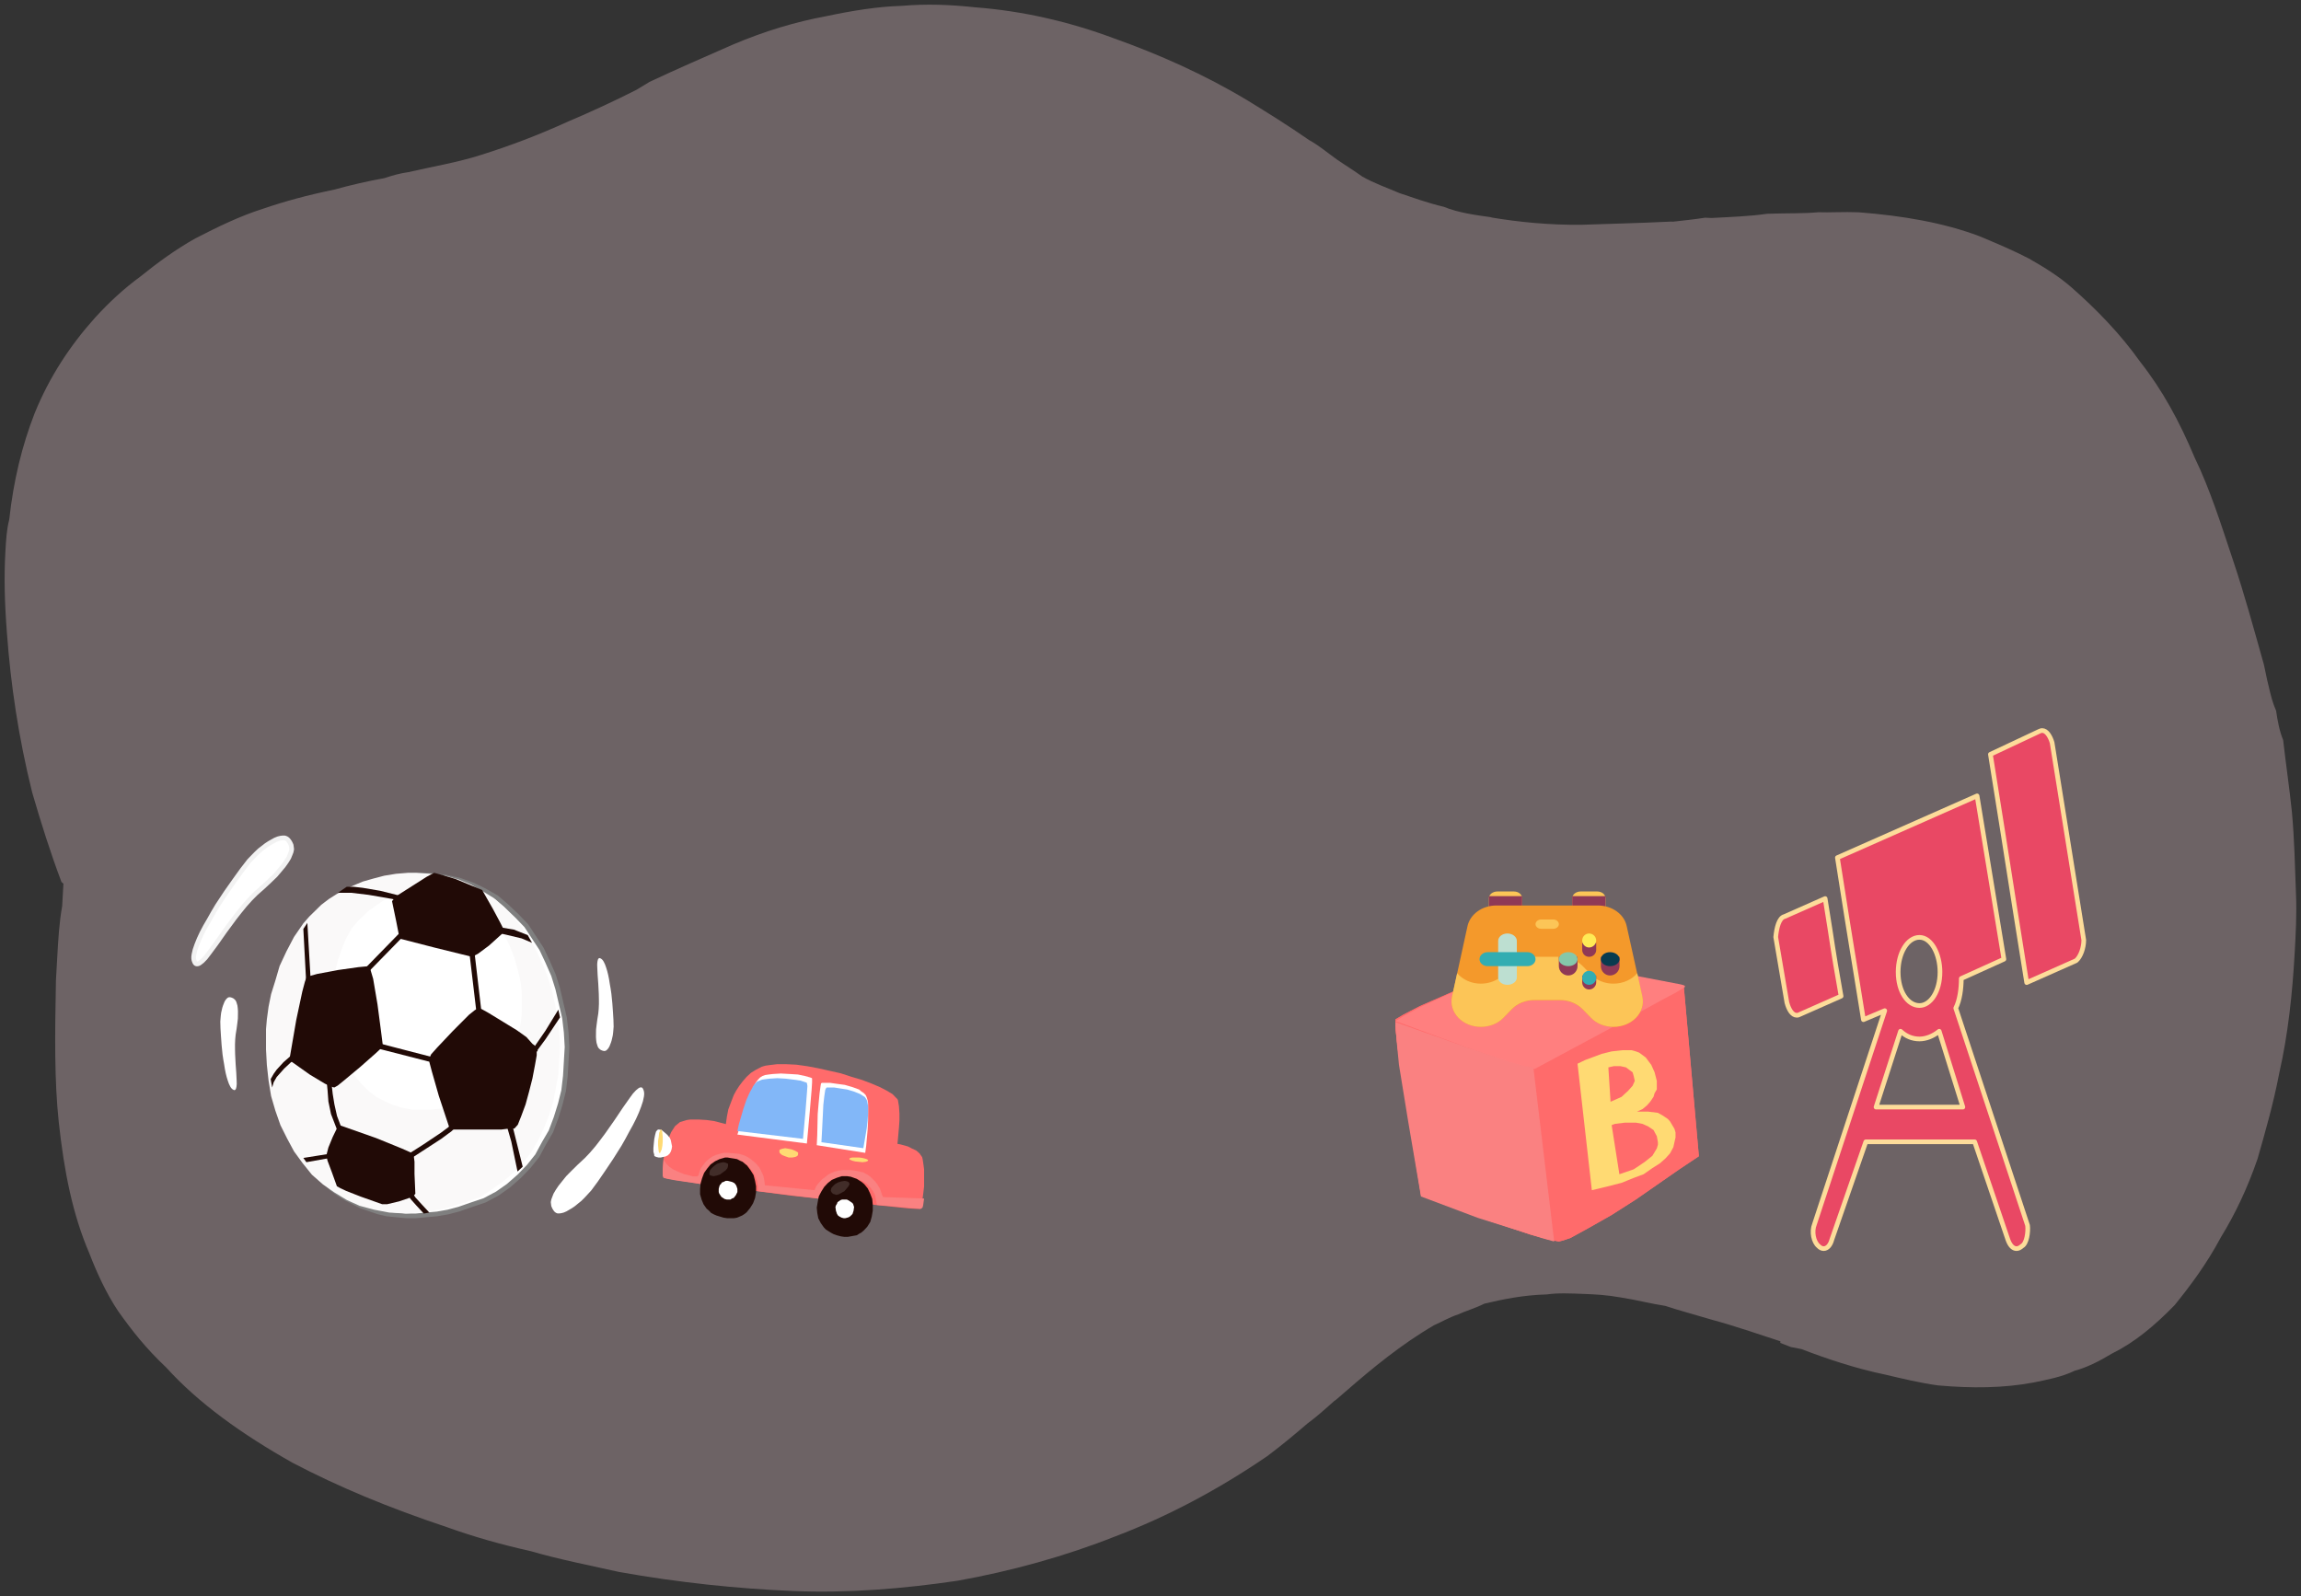 <svg width="493" height="342" xmlns="http://www.w3.org/2000/svg" xmlns:xlink="http://www.w3.org/1999/xlink" overflow="hidden"><rect width="100%" height="100%" fill="#333333" stroke="none"/><defs><clipPath id="clip0"><rect x="264" y="57" width="493" height="342"/></clipPath></defs><g clip-path="url(#clip0)" transform="translate(-264 -57)"><path d="M755.645 261.197C755.87 257.188 756.115 252.83 755.924 248.446 755.701 242.67 755.594 236.805 755.048 230.928 754.478 225.48 753.76 220.733 753.175 215.554 752.404 213.687 751.981 211.477 751.666 209.28 750.891 207.501 750.537 206 750.183 204.5L749.74 202.647 749.048 199.378C746.758 191.245 744.852 184.256 742.508 177.256 739.792 169.098 737.468 161.742 734.221 155.054 730.939 147.221 727.265 140.516 722.563 134.545 718.294 128.514 713.116 123.231 707.9 118.637 705.282 116.344 702.217 114.381 698.715 112.401 695.631 110.787 691.995 109.229 688.027 107.579 680.413 104.727 671.838 103.234 662.244 102.484 659.066 102.352 655.879 102.568 653.585 102.473 650.393 102.776 647.225 102.644 642.608 102.801 638.964 103.348 634.356 103.505 630.732 103.704L629.858 103.667 629.311 103.644C627.092 103.989 624.779 104.242 622.465 104.494L622.028 104.476C614.233 104.85 608.305 104.952 602.818 105.16 595.907 105.221 589.591 104.608 583.3 103.56L583.736 103.578C580.032 103.074 576.447 102.575 573.343 101.31 569.777 100.462 566.559 99.28 563.862 98.381 561.19 97.221 558.503 96.323 555.851 94.814 554.167 93.608 552.369 92.485 550.575 91.274 548.46 89.78 546.686 88.221 544.455 86.992 540.029 83.925 535.693 81.21 531.237 78.491 522.023 72.944 512.184 68.602 502.728 65.237 492.969 61.59 483.012 59.34 472.982 58.572 467.53 57.995 462.615 57.79 457.113 58.26 452.059 58.398 446.533 59.304 440.993 60.471 434.455 61.691 427.996 63.605 421.033 66.548 414.858 69.26 408.798 71.891 403.163 74.546L400.33 76.263C395.709 78.604 390.527 81.008 385.816 82.996 379.299 85.965 373.248 88.246 367.118 90.174 362.099 91.799 356.563 92.704 351.461 93.889 349.583 94.16 348.248 94.542 346.352 95.169 343.135 95.734 338.92 96.694 335.694 97.608 329.711 98.843 325.03 100.133 320.453 101.69 315.325 103.31 310.586 105.646 305.85 108.078 301.666 110.437 297.9 113.163 293.989 116.319 290.679 118.723 287.329 121.815 284.413 125.013 279.039 131 274.6 137.717 271.423 145.542 268.737 152.42 266.89 159.951 265.982 168.308 265.422 170.469 265.3 172.648 265.158 175.175 264.849 180.674 264.982 186.096 265.488 192.67 266.295 203.632 267.956 214.979 270.904 226.817 272.839 233.458 274.791 239.655 277.173 245.965L277.59 246.331 277.321 251.125C276.683 254.681 276.477 258.349 276.271 262.01L275.986 267.065C275.751 279.032 275.654 288.559 276.583 297.342 277.737 307.969 279.522 317.129 283.202 325.677 284.739 329.673 286.788 334.135 289.312 337.909 292.255 342.051 295.217 345.844 299.593 349.966 306.501 357.592 315.666 364.185 326.703 370.411 336.497 375.546 347.205 380.011 359.79 384.206 365.586 386.282 371.406 387.93 377.688 389.328 383.612 391.06 390.336 392.389 396.608 393.786 409.301 396.063 422.047 397.381 433.845 397.873 445.652 398.366 457.653 397.381 469.145 395.676 480.648 393.623 492.225 390.428 502.986 386.159 514.175 381.908 525.02 376.15 535.506 368.987 538.821 366.496 541.694 364.083 544.11 361.999 545.936 360.678 547.897 358.925 549.856 357.172L550.324 356.834 552.74 354.751C557.92 350.249 564.237 345.009 571.266 340.926 572.724 340.288 574.536 339.227 576.432 338.608 577.782 337.965 580.121 337.276 582.036 336.308 586.152 335.344 590.361 334.471 595.406 334.332 597.724 333.992 600.465 334.106 603.633 334.238 605.927 334.334 608.112 334.425 611.364 334.998 614.512 335.479 617.651 336.308 620.799 336.789 623.486 337.687 626.615 338.516 630.717 339.736 635.678 341.079 640.51 342.766 645.457 344.37L645.437 344.719 647.697 345.599 649.971 346.043C655.33 348.101 661.573 350.205 667.959 351.519 671.524 352.367 675.522 353.32 679.226 353.824 686.416 354.473 693.328 354.412 699.747 353.194 702.517 352.611 705.724 352.046 708.539 350.67 710.882 350.069 713.696 348.701 716.53 346.985 721.26 344.649 725.517 341.157 729.933 336.616 733.347 332.389 736.779 327.815 739.838 322.081 742.864 317.14 745.467 311.737 747.691 305.278 749.326 299.572 751.094 293.443 752.337 286.934 754.227 278.626 755.154 269.921 755.645 261.197Z" fill="#FBDAE0" fill-rule="evenodd" fill-opacity="0.29"/><path d="M430.506 285 428.71 285.218 427.971 285.327 427.232 285.544 425.962 286.196 424.906 286.849 423.956 287.718 423.112 288.699 422.37 289.677 421.736 290.656 421.208 291.634 420.786 292.721 420.047 294.68 419.73 296.311 419.518 297.836 418.249 297.509 416.982 297.181 415.398 296.964 413.6 296.855 411.911 296.855 411.172 296.964 410.433 297.181 409.691 297.401 409.163 297.836 408.635 298.27 408.212 298.923 407.79 299.575 407.473 300.336 406.84 302.078 406.418 303.926 406.098 305.665 405.993 307.298 405.993 308.494 406.098 309.146 406.312 309.255 406.84 309.473 408.635 309.799 414.764 310.779 423.534 311.867 433.57 313.171 452.271 315.239 458.611 315.892 460.406 316 461.148 316 461.254 315.892 461.359 315.566 461.57 314.476 461.781 312.954 461.993 311.215 461.993 309.255 461.993 307.516 461.781 305.994 461.676 305.339 461.57 304.904 461.254 304.47 461.042 304.143 460.301 303.491 459.35 303.056 458.506 302.621 456.922 302.186 456.286 302.078 456.391 300.988 456.605 298.597 456.71 297.073 456.71 295.55 456.605 294.028 456.391 292.721 456.286 292.504 455.969 292.178 455.23 291.417 453.962 290.656 452.484 289.895 450.687 289.134 448.681 288.37 446.46 287.718 444.137 286.957 441.706 286.413 439.275 285.87 436.952 285.435 434.627 285.109 432.409 285Z" fill="#FF6B6B" fill-rule="evenodd"/><path d="M432.233 303 431.567 303.134 431.184 303.267 430.994 303.4 430.994 303.534 430.994 303.8 431.089 304.067 431.567 304.467 432.233 304.734 432.995 305 433.756 305 434.423 304.867 434.708 304.734 434.898 304.601 434.994 304.334 434.994 304.067 434.994 303.933 434.803 303.8 434.327 303.534 433.661 303.267 432.995 303.134 432.233 303Z" fill="#FFDA73" fill-rule="evenodd"/><path d="M446.641 305 446.209 305.077 446.101 305.154 445.993 305.231 445.993 305.384 446.101 305.461 446.641 305.691 447.289 305.845 448.046 305.922 448.804 306 449.452 305.922 449.885 305.768 449.993 305.615 449.993 305.538 449.777 305.384 449.344 305.231 448.696 305.077 448.046 305Z" fill="#FFDA73" fill-rule="evenodd"/><path d="M460.993 315.894 460.993 315.894 460.782 316 460.782 316 460.993 315.894ZM460.993 315.894 460.993 315.894 460.993 315.894 460.993 315.894 460.993 315.894ZM460.993 315.894 460.993 315.894 460.993 315.894 460.993 315.894 460.993 315.894ZM460.993 315.894 460.993 315.894 460.993 315.894 460.993 315.894 460.993 315.894ZM460.993 315.894 460.993 315.894 460.993 315.894 460.993 315.894 460.993 315.894ZM460.993 315.894 460.993 315.894 460.993 315.894 460.993 315.894 460.993 315.894ZM460.993 315.894 460.993 315.894 460.993 315.894 460.993 315.894 460.993 315.894ZM460.993 315.894 460.993 315.894 460.993 315.894 460.993 315.894 460.993 315.894ZM460.993 315.894 460.993 315.894 460.993 315.894 460.993 315.894 460.993 315.894ZM451.509 315.152 451.509 315.152 451.509 315.152 457.621 315.682 460.782 316 460.782 316 460.782 316 457.621 315.682 451.509 315.152ZM426.222 312.182 426.222 312.182 426.222 312.182 439.921 313.878 439.921 313.878 439.921 313.878 426.222 312.182ZM406.206 309.318 406.206 309.318 407.048 309.53 408.733 309.848 414.527 310.698 414.527 310.698 414.527 310.698 408.733 309.848 407.048 309.53 406.206 309.318ZM406.098 309.212 406.098 309.212 406.206 309.318 406.206 309.318 406.098 309.212ZM406.098 309.212 406.098 309.212 406.098 309.212 406.098 309.212 406.098 309.212ZM406.098 309.212 406.098 309.212 406.098 309.212 406.098 309.212 406.098 309.212ZM406.098 309.212 406.098 309.212 406.098 309.212 406.098 309.212 406.098 309.212ZM406.098 309.212 406.098 309.212 406.098 309.212 406.098 309.212 406.098 309.212ZM406.098 309.212 406.098 309.212 406.098 309.212 406.098 309.212 406.098 309.212ZM406.098 309.212 406.098 309.212 406.098 309.212 406.098 309.212 406.098 309.212ZM406.098 309.212 406.098 309.212 406.098 309.212 406.098 309.212 406.098 309.212ZM406.098 309.106 406.098 309.106 406.098 309.212 406.098 309.212 406.098 309.106ZM406.098 309.106 406.098 309.106 406.098 309.106 406.098 309.106 406.098 309.106ZM406.098 309.106 406.098 309.106 406.098 309.106 406.098 309.106 406.098 309.106ZM406.098 309.106 406.098 309.106 406.098 309.106 406.098 309.106 406.098 309.106ZM406.098 309.106 406.098 309.106 406.098 309.106 406.098 309.106 406.098 309.106ZM406.098 309 406.098 309 406.098 309.106 406.098 309.106 406.098 309ZM406.098 309 406.098 309 406.098 309 406.098 309 406.098 309ZM406.098 309 406.098 309 406.098 309 406.098 309 406.098 309ZM406.098 309 406.098 309 406.098 309 406.098 309 406.098 309ZM406.098 309 406.098 309 406.098 309 406.098 309 406.098 309ZM406.098 309 406.098 309 406.098 309 406.098 309 406.098 309ZM406.098 309 406.098 309 406.098 309 406.098 309 406.098 309ZM405.993 309 405.993 309 405.993 309 405.993 309 405.993 309Z" fill="#FAF9F9" fill-rule="evenodd"/><path d="M419.064 304 418.213 304.211 417.469 304.421 416.726 304.737 416.089 305.157 415.558 305.579 415.133 305.999 414.814 306.422 414.175 307.264 413.856 308.106 413.644 308.842 413.538 308.947 413.432 309.052 412.476 309.052 411.732 308.842 410.458 308.526 408.969 307.895 408.119 307.474 407.376 306.948 406.738 306.317 406.207 305.473 405.993 307.58 405.993 308.421 405.993 309.052 406.099 309.052 406.099 309.157 406.099 309.263 406.207 309.368 407.057 309.579 408.756 309.894 414.6 310.738 414.814 309.789 415.239 308.737 415.77 307.895 416.514 307.053 417.363 306.422 418.213 305.894 419.277 305.579 420.339 305.473 420.976 305.579 421.719 305.683 422.357 305.789 422.888 305.999 423.527 306.317 423.952 306.633 424.483 307.053 425.226 307.895 425.757 308.947 426.182 309.999 426.395 311.159 426.395 312.211 440.21 313.894 440.529 312.947 440.953 312.106 441.591 311.369 442.228 310.633 442.971 310.104 443.821 309.579 444.779 309.368 445.841 309.263 446.372 309.263 447.646 309.579 448.711 309.999 449.667 310.633 450.41 311.369 451.047 312.211 451.472 313.052 451.684 314.104 451.897 315.159 458.061 315.684 461.25 316 461.462 315.895 461.674 315.684 461.781 315.264 461.993 313.789 453.174 313.473 452.855 312.631 452.534 311.684 451.897 310.633 451.472 310.104 450.941 309.579 450.41 309.052 449.773 308.631 449.029 308.211 448.177 308 447.115 307.79 446.053 307.684 444.673 307.684 443.715 307.79 442.865 308 442.122 308.316 441.484 308.631 440.953 309.052 439.998 309.789 439.252 310.633 438.827 311.264 438.508 312 427.884 310.948 427.777 309.999 427.565 308.947 427.032 307.79 426.713 307.158 426.182 306.527 425.651 305.999 425.014 305.473 424.27 304.947 423.421 304.526 422.357 304.211 421.189 304.105 420.02 304Z" fill="#FA8181" fill-rule="evenodd"/><path d="M431.311 287 429.588 287.106 428.677 287.213 427.969 287.319 427.361 287.532 426.853 287.851 426.449 288.276 425.942 288.916 425.538 289.66 425.133 290.511 424.323 292.531 423.614 294.66 422.499 298.49 421.993 300.084 436.879 302 437.487 295.297 437.892 290.511 437.993 288.916 437.993 288.064 437.892 287.957 437.588 287.851 436.475 287.532 434.954 287.213 433.234 287.106 431.311 287Z" fill="#FFFFFF" fill-rule="evenodd"/><path d="M430.55 288 428.859 288.105 428.014 288.21 427.275 288.314 426.748 288.524 426.218 288.736 425.796 289.155 425.373 289.679 425.056 290.308 424.634 291.041 423.895 292.718 423.262 294.606 422.312 297.856 421.993 299.324 436.043 301 436.57 295.235 436.887 291.146 436.993 289.679 436.887 289.05 436.781 288.946 436.465 288.84 435.515 288.524 434.034 288.314 432.345 288.105 430.55 288Z" fill="#82B7F8" fill-rule="evenodd"/><path d="M440.114 289 439.911 289.11 439.81 289.657 439.606 291.189 439.402 293.271 439.197 295.679 439.095 300.277 438.993 302.359 449.382 304 449.586 302.468 449.891 299.073 449.993 296.991 449.993 295.131 449.993 293.38 449.891 292.721 449.687 292.065 449.484 291.627 449.077 291.189 448.568 290.861 448.058 290.423 446.53 289.876 445.003 289.438 443.374 289.219 441.845 289Z" fill="#FFFFFF" fill-rule="evenodd"/><path d="M441.114 290 441.013 290.107 440.809 290.533 440.605 291.918 440.401 293.73 440.299 295.86 440.095 299.91 439.993 301.72 448.972 303 449.176 301.829 449.687 298.844 449.891 297.138 449.993 295.541 449.993 294.049 449.891 293.411 449.789 292.876 449.585 292.45 449.278 292.024 448.769 291.704 448.259 291.385 446.931 290.852 445.503 290.426 444.075 290.213 442.746 290Z" fill="#82B7F8" fill-rule="evenodd"/><path d="M419.351 305 418.171 305.342 417.207 305.801 416.244 306.484 415.494 307.396 414.851 308.308 414.423 309.448 414.1 310.59 413.993 311.73 413.993 312.869 414.316 314.009 414.745 315.037 415.066 315.493 415.387 315.949 415.922 316.405 416.35 316.861 416.993 317.202 417.529 317.431 418.278 317.658 419.03 317.886 419.78 318 421.279 318 421.921 317.886 422.457 317.658 422.994 317.431 423.53 317.088 423.958 316.747 424.708 315.835 425.35 314.806 425.778 313.667 425.993 312.413 425.993 311.159 425.778 310.017 425.457 308.764 424.814 307.738 424.065 306.712 423.637 306.37 423.102 305.915 422.563 305.684 421.921 305.342 421.279 305.228 420.529 305.114 419.886 305Z" fill="#210A06" fill-rule="evenodd"/><path d="M419.478 310 419.021 310.229 418.679 310.343 418.451 310.688 418.219 310.916 418.106 311.259 417.991 311.716 417.991 312.401 418.106 312.744 418.336 313.087 418.564 313.429 418.907 313.658 419.25 313.886 419.707 314 420.506 314 420.849 313.772 421.192 313.658 421.649 313.087 421.991 312.401 421.991 311.716 421.877 311.373 421.763 311.031 421.534 310.688 421.306 310.457 420.849 310.229 420.392 310.115 419.936 310Z" fill="#FFFFFF" fill-rule="evenodd"/><path d="M444.351 309 443.28 309.342 442.207 309.798 441.35 310.484 440.601 311.282 439.959 312.308 439.423 313.334 439.209 314.473 438.993 315.73 439.102 316.869 439.316 318.009 439.851 319.035 440.173 319.493 440.494 319.949 440.922 320.405 441.458 320.747 441.993 321.088 442.636 321.431 443.28 321.658 444.137 321.886 444.886 322 445.636 322 446.279 321.886 446.921 321.772 447.566 321.658 448.102 321.316 448.53 321.088 449.065 320.633 449.814 319.835 450.457 318.806 450.778 317.667 450.993 316.413 450.993 315.159 450.885 313.903 450.457 312.764 449.922 311.624 449.172 310.712 448.637 310.256 448.102 309.912 447.566 309.57 446.921 309.342 446.279 309.114 445.529 309Z" fill="#210A06" fill-rule="evenodd"/><path d="M444.439 314 444.105 314.115 443.772 314.343 443.439 314.571 443.328 314.914 443.103 315.259 442.993 315.602 443.103 316.401 443.217 316.744 443.328 317.087 443.55 317.429 443.883 317.658 444.327 317.886 444.772 318 445.104 318 445.549 317.886 445.882 317.772 446.215 317.543 446.659 317.087 446.881 316.401 446.993 315.602 446.881 315.259 446.771 314.914 446.548 314.686 446.215 314.457 445.882 314.229 445.438 314Z" fill="#FFFFFF" fill-rule="evenodd"/><path d="M418.992 306 418.365 306.116 417.615 306.346 416.991 306.808 416.491 307.27 416.116 307.731 415.991 308.308 415.991 308.423 415.991 308.654 416.116 308.77 416.366 308.885 416.866 309 417.49 308.885 418.24 308.654 418.867 308.193 419.492 307.731 419.866 307.27 419.991 306.808 419.991 306.577 419.991 306.346 419.741 306.231 419.492 306.116 418.992 306Z" fill="#422D29" fill-rule="evenodd"/><path d="M445.023 310 444.297 310.111 443.567 310.333 442.962 310.666 442.477 311.113 442.114 311.557 441.993 312.112 442.114 312.334 442.235 312.557 442.477 312.778 442.841 312.889 443.204 313 443.691 312.889 444.297 312.557 444.903 312.223 445.387 311.668 445.751 311.224 445.993 310.78 445.993 310.555 445.871 310.333 445.751 310.222 445.508 310.111 445.023 310Z" fill="#422D29" fill-rule="evenodd"/><path d="M405.016 299 404.831 299.114 404.552 299.453 404.366 300.132 404.18 301.037 404.087 301.942 403.994 302.963 403.994 303.755 404.18 304.434 404.18 304.661 404.366 304.774 404.644 304.887 405.11 305 405.576 305 406.041 304.887 406.599 304.774 407.064 304.547 407.436 304.208 407.715 303.755 407.901 303.19 407.994 302.624 407.901 302.171 407.807 301.716 407.715 301.263 407.528 300.811 406.971 300.132 406.32 299.566 405.762 299.114 405.202 299Z" fill="#FFFFFF" fill-rule="evenodd"/><path d="M405.533 299 405.456 299.233 405.225 299.698 405.148 300.511 404.994 301.441 404.994 302.373 405.072 303.187 405.148 303.768 405.225 304 405.456 304 405.533 303.768 405.764 303.303 405.917 302.489 405.995 301.56 405.995 300.627 405.917 299.814 405.841 299.233 405.764 299.116 405.686 299Z" fill="#FFDA73" fill-rule="evenodd"/><path d="M592.494 262 578.241 268.179 568.24 272.553 564.742 274.359 562.993 275.388 562.993 275.902 562.993 277.446 563.492 281.819 565.491 294.692 568.49 313.219 581.744 318.113 591.745 321.456 595.493 322.486 597.991 323 598.991 322.743 600.49 322.228 604.244 320.17 609.242 317.34 614.494 313.991 623.745 307.56 627.993 304.725 624.744 268.179 592.494 262Z" fill="#FF6B6B" fill-rule="evenodd"/><path d="M592.494 262 578.241 268.179 568.24 272.553 564.742 274.359 562.993 275.388 562.993 275.902 562.993 277.446 563.492 281.819 565.491 294.692 568.49 313.219 581.744 318.113 591.745 321.456 595.493 322.486 597.991 323 598.991 322.743 600.49 322.228 604.244 320.17 609.242 317.34 614.494 313.991 623.745 307.56 627.993 304.725 624.744 268.179 592.494 262Z" fill="#FF6B6B" fill-rule="evenodd"/><path d="M595.685 262.304 605.993 264.743 595.685 262.304 595.685 262.304 595.685 262.304ZM592.74 262 592.74 262 578.993 269 578.993 269 592.74 262 592.74 262Z" fill="#FFFDFD" fill-rule="evenodd"/><path d="M592.362 262 578.302 268.204 568.261 272.785 564.749 274.677 562.993 275.755 578.302 281.413 587.339 284.647 590.852 285.731 592.613 286 592.863 286 608.925 277.371 619.719 271.438 623.237 269.551 624.993 268.473 624.993 268.204 624.24 267.934 605.915 264.431 595.373 262.269 592.362 262Z" fill="#FF7F7F" fill-rule="evenodd"/><path d="M562.993 276 562.993 276.762 563.241 280.063 563.737 285.148 565.721 297.342 568.45 313.345 580.61 317.921 590.29 320.969 594.264 322.238 596.993 323 592.528 285.655 592.28 285.655 590.538 285.402 587.065 284.38 578.129 281.333 562.993 276Z" fill="#FA8181" fill-rule="evenodd"/><path d="M592.993 286 592.993 286 592.741 286 592.741 286 592.993 286ZM592.993 286 592.993 286 592.993 286 592.993 286ZM562.993 276 562.993 276 562.993 276 578.368 281.524 587.444 284.68 590.972 285.737 592.741 286 592.741 286 592.741 286 590.972 285.737 587.444 284.68 578.368 281.524 562.993 276ZM562.993 276 562.993 276 562.993 276 562.993 276 562.993 276ZM562.993 276 562.993 276 562.993 276 562.993 276Z" fill="#FA9191" fill-rule="evenodd"/><path d="M611.196 285.425 612.375 285.688 613.082 286.214 613.79 286.74 614.026 287.529 614.262 288.581 613.79 289.633 612.847 290.685 611.431 292 609.069 293.052 608.596 285.688 609.776 285.425ZM614.497 297.529 615.912 297.792 617.092 298.318 618.271 299.107 618.979 300.422 619.215 301.737 619.215 302.263 618.979 303.052 618.035 304.63 616.385 305.951 614.026 307.529 610.96 308.581 609.304 298.055 610.012 297.792 612.139 297.529ZM611.667 282 609.304 282.263 607.181 282.789 603.643 284.104 601.993 284.899 605.059 312 608.361 311.211 611.431 310.422 614.026 309.37 616.149 308.581 618.035 307.266 619.686 306.214 620.87 305.156 621.814 304.104 622.521 302.789 622.757 301.737 622.993 300.685 622.993 299.633 622.757 298.844 622.285 298.055 621.814 297.266 621.342 296.74 620.163 295.951 619.215 295.425 617.092 295.162 614.734 295.162 615.912 294.63 616.856 293.841 617.563 293.052 618.271 292 618.507 291.211 618.979 290.422 618.979 288.581 618.507 286.74 617.8 285.162 616.62 283.578 615.205 282.526 614.497 282.263 613.554 282Z" fill="#FFDA73" fill-rule="evenodd"/><path d="M352.903 244.5 349.987 244.708 347.258 245.331 344.706 245.955 342.34 246.579 340.156 247.618 338.151 248.658 336.331 249.905 334.511 251.153 333.055 252.612 331.6 254.067 330.322 255.73 329.048 257.185 328.138 258.848 327.046 260.723 325.59 264.049 324.498 267.583 323.585 270.706 323.039 273.824 322.675 276.527 322.493 280.689 322.493 282.352 322.675 286.306 323.221 290.463 324.135 294.209 325.409 297.951 327.046 301.485 328.866 304.815 331.235 307.726 333.784 310.432 335.057 311.68 336.513 312.719 338.151 313.759 339.792 314.59 341.43 315.422 343.25 316.045 345.07 316.669 346.894 317.085 348.896 317.293 351.079 317.5 353.085 317.5 355.269 317.293 357.634 317.085 360 316.669 362.37 316.045 364.736 315.214 367.833 314.174 370.562 312.719 372.928 311.056 375.298 308.973 377.3 306.894 379.12 304.607 380.576 301.901 382.035 299.406 383.127 296.496 384.037 293.581 384.765 290.671 385.129 287.553 385.311 284.431 385.493 281.312 385.311 278.194 384.947 275.071 384.219 271.953 383.491 268.831 382.581 265.921 381.303 263.01 380.03 260.303 378.392 257.809 376.754 255.314 374.752 253.236 372.565 251.153 370.381 249.281 367.833 247.826 365.282 246.579 362.37 245.54 359.454 244.916 356.361 244.5Z" stroke="#7F7F7F" stroke-linejoin="round" stroke-miterlimit="10" fill="#FFFFFF" fill-rule="evenodd"/><path d="M350.874 317 350.874 317 350.874 317 350.874 317 350.874 317 350.874 317ZM363.264 314.714 363.264 314.714 359.987 315.753 356.887 316.377 353.791 316.793 350.874 317 350.874 317 353.791 316.793 356.887 316.377 359.987 315.753 363.264 314.714ZM363.811 314.714 363.811 314.714 363.264 314.714 363.264 314.714 363.811 314.714ZM363.993 314.506 363.993 314.506 363.993 314.506 363.993 314.506 363.993 314.506ZM353.245 244 353.245 244 351.424 244 351.424 244 348.871 244.208 346.321 244.624 343.95 245.248 341.764 245.871 339.761 246.703 337.94 247.534 336.116 248.573 334.476 249.613 332.837 250.86 331.562 252.112 330.288 253.359 329.009 254.814 327.006 257.724 325.367 260.847 323.91 263.965 323 267.083 322.086 269.998 321.539 272.701 321.175 275.403 320.993 277.486 320.993 280.812 320.993 280.812 320.993 277.486 321.175 275.403 321.539 272.701 322.086 269.998 323 267.083 323.91 263.965 325.367 260.847 327.006 257.724 329.009 254.814 330.288 253.359 331.562 252.112 332.837 250.86 334.476 249.613 336.116 248.573 337.94 247.534 339.761 246.703 341.764 245.871 343.95 245.248 346.321 244.624 348.871 244.208 351.424 244 351.424 244 353.245 244ZM353.245 244 353.245 244 353.245 244 353.245 244 353.245 244 353.245 244Z" fill="#FAF9F9" fill-rule="evenodd"/><path d="M358.136 247.742 359.96 248.158 361.779 248.573 363.599 249.405 365.237 250.236 366.697 251.276 368.153 252.528 369.427 253.775 370.7 255.23 371.611 256.893 372.702 258.556 373.434 260.223 374.162 262.094 374.708 263.965 375.254 266.044 375.618 267.915 375.8 269.998 375.8 271.869 375.8 273.948 375.618 275.819 375.254 277.902 374.89 279.772 374.162 281.644 373.616 283.307 372.702 284.974 371.611 286.637 370.519 288.092 369.245 289.547 367.789 290.587 366.151 291.834 364.509 292.666 362.508 293.501 360.324 294.125 358.318 294.541 356.316 294.749 352.313 294.749 350.125 294.333 348.123 293.709 346.304 292.874 344.666 292.042 343.024 290.795 341.568 289.339 340.294 287.884 339.202 286.221 338.11 284.554 337.201 282.683 336.469 280.604 335.923 278.526 335.559 276.442 335.195 274.364 335.195 272.077 335.195 271.037 335.377 268.331 335.559 266.668 335.923 264.589 336.469 262.51 337.201 260.431 338.11 258.14 339.384 255.854 341.022 253.983 343.024 252.112 345.393 250.444 346.667 249.613 348.123 248.989 349.579 248.573 351.217 248.158 353.041 247.95 354.861 247.742ZM351.403 244 348.851 244.208 346.304 244.624 343.934 245.248 341.75 245.871 339.748 246.703 337.929 247.534 336.105 248.573 334.467 249.613 332.829 250.86 331.555 252.112 330.281 253.359 329.004 254.814 327.002 257.724 325.364 260.847 323.909 263.965 322.998 267.083 322.085 269.998 321.539 272.701 321.175 275.403 320.993 277.486 320.993 280.812 320.993 281.852 321.175 285.182 321.539 288.508 322.085 291.834 322.998 294.957 324.09 298.075 325.546 300.985 327.002 303.692 328.822 306.187 330.827 308.681 333.193 310.764 335.559 312.427 338.292 314.09 341.022 315.337 344.116 316.169 347.396 316.793 350.853 317 353.769 316.793 356.862 316.377 359.96 315.753 363.236 314.714 363.782 314.714 363.963 314.506 366.879 313.467 369.427 311.804 371.792 310.14 373.98 308.265 375.982 306.187 377.802 303.9 379.257 301.401 380.535 298.699 381.627 295.996 382.537 293.081 383.083 290.171 383.629 287.261 383.811 284.138 383.993 281.228 383.811 278.109 383.447 274.987 382.901 272.077 382.173 268.959 381.263 266.044 380.168 263.341 378.894 260.639 377.438 258.14 375.8 255.646 373.98 253.359 371.974 251.276 369.791 249.405 367.425 247.95 364.873 246.495 362.325 245.455 359.414 244.624 356.316 244.208 353.223 244Z" fill="#FAF9F9" fill-rule="evenodd"/><path d="M368.761 255 365.993 256.412 369.684 256.647 372.821 257.353 375.778 258.059 377.993 259 377.07 257.353 374.117 256.177 371.345 255.707 368.761 255Z" fill="#210A06" fill-rule="evenodd"/><path d="M366.483 273 365.744 273.413 364.456 274.444 360.962 277.954 357.648 281.461 356.361 282.905 355.993 283.73 355.993 284.555 356.544 286.621 358.016 291.778 360.41 299 371.449 299 373.104 298.794 374.211 298.794 374.579 298.382 374.947 297.969 375.683 296.113 376.602 293.638 377.338 290.952 378.073 288.065 378.625 285.178 378.993 283.11 378.993 282.286 378.809 281.667 378.625 281.048 378.073 280.636 376.786 279.192 374.763 277.748 372.736 276.506 368.69 274.032 367.219 273.207 366.483 273Z" fill="#210A06" fill-rule="evenodd"/><path d="M343.027 264 340.806 264.21 336.361 264.839 331.919 265.677 330.438 266.096 329.694 266.306 329.324 267.353 328.769 269.453 327.473 275.531 325.993 284.128 330.438 287.276 333.585 289.162 334.88 289.791 335.621 290 336.361 289.581 337.656 288.533 341.177 285.599 344.508 282.661 345.623 281.613 345.993 280.775 345.623 277.841 344.879 272.178 343.953 266.724 343.398 264.839 343.213 264.21 343.027 264Z" fill="#210A06" fill-rule="evenodd"/><path d="M357.015 244 355.392 244.867 352.325 246.818 349.256 248.769 348.354 249.636 347.993 250.07 348.895 254.409 349.616 258.094 357.195 260.045 365.135 262 366.402 261.35 368.747 259.611 370.911 257.661 371.632 257.01 371.993 256.577 371.813 255.926 371.271 254.843 369.648 251.808 367.304 247.685 361.528 245.301 358.638 244.434 357.015 244Z" fill="#210A06" fill-rule="evenodd"/><path d="M336.549 298 335.271 300.63 334.358 302.859 333.993 304.275 333.993 304.882 334.176 305.691 335.088 308.118 336.184 311.157 336.914 311.562 338.196 312.168 341.3 313.382 345.868 315 346.964 315 349.52 314.394 351.897 313.585 352.628 313.18 352.81 312.978 352.993 312.775 352.81 308.523 352.81 305.894 352.628 304.477 351.897 303.871 350.067 303.061 344.59 300.832 336.549 298Z" fill="#210A06" fill-rule="evenodd"/><path d="M338.277 247 336.384 248.289 339.308 248.289 342.915 248.718 346.699 249.362 350.134 250.007 349.619 256.884 335.353 271.497 330.539 266.553 329.852 254.736 328.993 256.025 329.68 268.92 335.353 273 350.478 257.528 350.993 249.148 350.65 249.148 345.496 247.859 341.713 247.215 339.823 247Z" fill="#210A06" fill-rule="evenodd"/><path d="M364.435 260 366.283 275.583 360.931 284.603 344.327 280.3 333.993 286.656 333.993 286.861 333.993 288.705 334.177 290.55 334.361 293.009 334.915 295.677 336.021 298.546 336.574 299.98 337.5 301.623 338.422 303.058 339.344 304.492 345.987 309 346.171 309 354.104 303.878 358.53 301.005 360.747 299.365 367.389 293.009 379.195 282.144 379.195 281.939 380.858 279.685 383.993 274.968 383.624 273.328 380.858 277.841 378.457 281.324 368.679 290.345 360.009 298.546 358.345 299.775 354.657 302.238 345.987 307.771 340.082 303.673 338.422 301.21 337.131 298.546 336.205 296.086 335.652 293.627 335.283 291.369 335.099 289.73 334.915 287.271 344.511 281.529 361.299 285.837 367.389 275.788 365.541 260Z" fill="#210A06" fill-rule="evenodd"/><path d="M373.106 296 371.991 296.414 372.657 298.482 373.55 301.585 374.882 308 375.991 306.966 374.438 300.757 373.771 298.068 373.106 296Z" fill="#210A06" fill-rule="evenodd"/><path d="M326.67 283 326.026 283.452 324.737 284.58 323.286 286.164 322.638 287.067 321.993 288.195 322.315 290 322.638 288.872 323.286 287.744 324.092 286.841 324.897 285.938 326.348 284.58 326.993 284.129 326.67 283Z" fill="#210A06" fill-rule="evenodd"/><path d="M335.831 304 332.414 304.545 328.994 305.091 329.644 306 333.716 305.273 335.994 304.909 335.831 304Z" fill="#210A06" fill-rule="evenodd"/><path d="M351.995 312 350.992 312.385 351.995 313.923 353.195 315.269 354.793 317 355.992 316.808 354.394 315.077 352.995 313.539 351.995 312Z" fill="#210A06" fill-rule="evenodd"/><path d="M1.513 0.019 1.178 0.142 0.899 0.331 0.677 0.578 0.453 0.891 0.284 1.203 0.118 1.577 0.062 1.951 0.004 2.449 0.118 3.011 0.339 3.571 0.619 4.257 1.123 5.071 1.738 5.942 2.518 6.876 3.468 7.998 4.698 9.186 6.093 10.493 7.713 11.928 8.884 13.112 10.058 14.423 11.174 15.796 12.293 17.227 14.359 20.035 16.2 22.653 17.82 24.836 18.49 25.708 19.16 26.394 19.719 26.83 19.944 26.957 20.165 27.019 20.39 27.019 20.558 26.957 20.724 26.768 20.835 26.521 20.949 26.209 21.004 25.835 21.004 25.46 20.949 25.021 20.724 24.026 20.334 22.904 19.83 21.654 19.218 20.347 18.49 18.974 17.654 17.54 16.815 16.043 15.923 14.547 14.024 11.678 12.179 9.059 10.56 6.814 9.834 5.881 9.109 4.944 8.328 4.134 7.6 3.386 6.874 2.699 6.149 2.14 5.423 1.577 4.753 1.141 4.083 0.767 3.524 0.455 2.909 0.204 2.408 0.081 1.959 0.019Z" stroke="#F2F2F2" stroke-linejoin="round" stroke-miterlimit="10" fill="#FFFFFF" fill-rule="evenodd" transform="matrix(-1 1.22465e-16 1.22465e-16 1 326.5 236.5)"/><path d="M0.896 0.022 0.698 0.098 0.533 0.213 0.402 0.363 0.269 0.553 0.17 0.743 0.072 0.971 0.039 1.199 0.005 1.502 0.072 1.844 0.202 2.185 0.367 2.603 0.665 3.098 1.028 3.628 1.489 4.197 2.05 4.88 2.776 5.602 3.6 6.398 4.556 7.271 5.248 7.992 5.941 8.79 6.6 9.626 7.26 10.497 8.48 12.206 9.567 13.8 10.524 15.128 10.919 15.659 11.315 16.077 11.646 16.342 11.778 16.419 11.909 16.457 12.041 16.457 12.141 16.419 12.239 16.304 12.304 16.154 12.371 15.964 12.404 15.736 12.404 15.508 12.371 15.241 12.239 14.635 12.008 13.952 11.711 13.192 11.35 12.396 10.919 11.56 10.426 10.687 9.93 9.776 9.404 8.865 8.282 7.119 7.193 5.525 6.237 4.159 5.809 3.591 5.38 3.02 4.919 2.527 4.489 2.072 4.061 1.654 3.632 1.313 3.204 0.971 2.808 0.706 2.413 0.478 2.083 0.288 1.72 0.135 1.424 0.06 1.159 0.022Z" fill="#FFFFFF" fill-rule="evenodd" transform="matrix(-0.783 0.622 0.622 0.783 313.534 270.153)"/><path d="M1.449 0.024 1.13 0.147 0.864 0.336 0.653 0.583 0.439 0.896 0.278 1.208 0.12 1.582 0.068 1.956 0.012 2.454 0.12 3.017 0.331 3.576 0.598 4.263 1.077 5.076 1.663 5.948 2.407 6.881 3.311 8.004 4.482 9.191 5.811 10.498 7.354 11.933 8.469 13.117 9.588 14.428 10.65 15.801 11.716 17.232 13.683 20.04 15.437 22.658 16.979 24.841 17.618 25.713 18.256 26.399 18.788 26.835 19.002 26.962 19.213 27.024 19.427 27.024 19.588 26.962 19.746 26.773 19.851 26.526 19.959 26.214 20.012 25.84 20.012 25.466 19.959 25.027 19.746 24.031 19.374 22.909 18.894 21.66 18.311 20.352 17.618 18.979 16.821 17.545 16.022 16.048 15.173 14.552 13.364 11.683 11.608 9.064 10.065 6.819 9.374 5.886 8.683 4.949 7.939 4.139 7.246 3.391 6.555 2.704 5.864 2.145 5.173 1.582 4.535 1.146 3.897 0.772 3.364 0.46 2.778 0.209 2.301 0.086 1.874 0.024Z" fill="#FFFFFF" fill-rule="evenodd" transform="matrix(1 0 0 -1 382 317)"/><path d="M0.904 0.022 0.706 0.097 0.541 0.212 0.41 0.362 0.278 0.552 0.178 0.742 0.08 0.97 0.047 1.198 0.013 1.501 0.08 1.843 0.211 2.184 0.376 2.602 0.673 3.097 1.036 3.627 1.497 4.196 2.058 4.879 2.784 5.601 3.608 6.397 4.565 7.271 5.256 7.991 5.949 8.789 6.608 9.625 7.269 10.496 8.488 12.205 9.576 13.799 10.532 15.127 10.928 15.658 11.323 16.076 11.654 16.341 11.786 16.418 11.917 16.456 12.05 16.456 12.149 16.418 12.247 16.304 12.313 16.153 12.38 15.963 12.412 15.735 12.412 15.508 12.38 15.24 12.247 14.634 12.017 13.951 11.719 13.191 11.358 12.395 10.928 11.559 10.434 10.686 9.939 9.775 9.412 8.865 8.291 7.118 7.202 5.524 6.245 4.158 5.817 3.59 5.389 3.019 4.928 2.526 4.498 2.071 4.069 1.653 3.641 1.313 3.212 0.97 2.817 0.705 2.421 0.477 2.091 0.287 1.728 0.135 1.432 0.059 1.167 0.022Z" fill="#FFFFFF" fill-rule="evenodd" transform="matrix(0.783 -0.622 -0.622 -0.783 393.132 282.68)"/><path d="M8.948 0.016C8.014 0.016 7.242 1.218 6.823 2.63L0.044 44.904C0.044 46.562 0.705 48.491 1.697 49.324L12.274 54.017C17.232 23.074 15.086 36.063 20.044 5.112L9.467 0.139C9.289 0.052 9.115 0.016 8.948 0.016Z" stroke="#FDDC9A" stroke-linejoin="round" stroke-miterlimit="10" fill="#E94864" fill-rule="evenodd" transform="matrix(-1 1.22465e-16 1.22465e-16 1 710.5 213.5)"/><path d="M23.246 30.331C25.78 30.331 27.813 33.637 27.813 37.765 27.813 41.902 25.78 44.936 23.246 44.936 20.88 44.936 18.851 41.902 18.851 37.765 18.851 33.908 20.708 30.331 23.246 30.331ZM27.304 50.446 32.547 66.696 13.946 66.696 19.017 50.446C20.37 51.548 21.894 52.099 23.246 52.099 24.765 52.099 26.118 51.548 27.304 50.446ZM10.903 0.018C7.35 21.515 8.703 13.521 5.155 35.01L14.284 39.147C14.284 41.351 14.622 43.834 15.47 45.487L0.084 92.05C-0.088 93.423 0.25 95.907 1.265 96.458 1.672 96.834 2.08 97.018 2.461 97.018 3.202 97.018 3.867 96.345 4.307 95.076L11.413 74.139 34.742 74.139 42.014 95.076C42.346 96.345 43.044 97.018 43.774 97.018 44.15 97.018 44.541 96.834 44.89 96.458 45.904 95.627 46.409 93.423 45.733 91.77L30.685 46.038 35.252 47.962C38.123 30.051 37.108 36.943 40.828 13.25L10.903 0.018Z" stroke="#FDDC9A" stroke-linejoin="round" stroke-miterlimit="10" fill="#E94864" fill-rule="evenodd" transform="matrix(-1 1.22465e-16 1.22465e-16 1 698.5 227.5)"/><path d="M3.454 0.02C1.406 12.668 2.262 8.269 0.041 20.926L8.747 24.775C9.024 24.941 9.289 25.02 9.538 25.02 10.508 25.02 11.239 23.833 11.651 22.296L14.041 8.269C13.867 6.348 13.358 4.149 12.161 3.869L3.454 0.02Z" stroke="#FDDC9A" stroke-linejoin="round" stroke-miterlimit="10" fill="#E94864" fill-rule="evenodd" transform="matrix(-1 1.22465e-16 1.22465e-16 1 658.5 249.5)"/><path d="M584.806 248C583.819 248 582.993 248.66 582.993 249.442L582.993 253 590.133 253 590.133 249.442C590.133 248.66 589.357 248 588.37 248ZM602.655 248C601.668 248 600.852 248.66 600.852 249.442L600.852 253 607.993 253 607.993 249.442C607.993 248.66 607.215 248 606.229 248Z" fill="#FCC557" fill-rule="evenodd"/><path d="M582.993 249 582.993 252 590.133 252 590.133 249ZM600.852 249 600.852 252 607.993 252 607.993 249Z" fill="#8F3956" fill-rule="evenodd"/><path d="M584.602 251C581.564 251 578.988 252.863 578.418 255.428L575.095 270.609C574.398 273.949 577.345 277 581.276 277 583.164 277 584.925 276.301 586.115 275.07L587.915 273.238C589.105 272.016 590.862 271.308 592.749 271.308L598.236 271.308C600.085 271.308 601.842 272.016 603.071 273.238L604.871 275.07C606.06 276.301 607.821 277 609.67 277 613.641 277 616.588 273.949 615.89 270.609L612.529 255.428C611.998 252.863 609.383 251 606.345 251Z" fill="#F4992B" fill-rule="evenodd"/><path d="M592.749 262C590.862 262 589.105 262.709 587.915 263.951L586.115 265.798C584.925 267.031 583.164 267.749 581.276 267.749 579.194 267.749 577.345 266.862 576.204 265.51L575.095 270.549C574.398 273.92 577.345 277 581.276 277 583.164 277 584.925 276.295 586.115 275.052L587.915 273.203C589.105 271.969 590.862 271.255 592.749 271.255L598.236 271.255C600.085 271.255 601.842 271.969 603.071 273.203L604.871 275.052C606.06 276.295 607.821 277 609.67 277 613.641 277 616.588 273.92 615.89 270.549L614.792 265.51C613.641 266.862 611.792 267.749 609.67 267.749 607.821 267.749 606.06 267.031 604.871 265.798L603.071 263.951C601.842 262.709 600.085 262 598.236 262Z" fill="#FCC557" fill-rule="evenodd"/><path d="M594.229 254C593.537 254 592.993 254.458 592.993 255.004 592.993 255.549 593.537 256 594.229 256L596.767 256C597.458 256 597.993 255.549 597.993 255.004 597.993 254.458 597.458 254 596.767 254Z" fill="#FCC557" fill-rule="evenodd"/><path d="M586.971 257C585.863 257 584.991 257.718 584.991 258.584L584.991 266.45C584.991 267.314 585.863 268 586.971 268 588.075 268 588.991 267.314 588.991 266.45L588.991 258.584C588.991 257.718 588.075 257 586.971 257Z" fill="#BDDFD1" fill-rule="evenodd"/><path d="M597.991 262 597.991 263.986C597.991 265.086 598.907 266 600.011 266 601.119 266 601.991 265.086 601.991 263.986L601.991 262Z" fill="#8F3956" fill-rule="evenodd"/><path d="M606.993 262 606.993 263.986C606.993 265.086 607.863 266 608.963 266 610.067 266 610.993 265.086 610.993 263.986L610.993 262Z" fill="#8F3956" fill-rule="evenodd"/><path d="M602.993 266 602.993 267.485C602.993 268.313 603.646 269 604.472 269 605.3 269 605.993 268.313 605.993 267.485L605.993 266Z" fill="#8F3956" fill-rule="evenodd"/><path d="M602.993 259 602.993 260.521C602.993 261.346 603.646 262 604.472 262 605.3 262 605.993 261.346 605.993 260.521L605.993 259Z" fill="#8F3956" fill-rule="evenodd"/><path d="M582.731 261C581.785 261 580.993 261.685 580.993 262.513 580.993 263.337 581.785 264 582.731 264L591.267 264C592.21 264 592.993 263.337 592.993 262.513 592.993 261.685 592.21 261 591.267 261Z" fill="#32ADB2" fill-rule="evenodd"/><path d="M604.472 257C603.646 257 602.993 257.678 602.993 258.496 602.993 259.312 603.646 260 604.472 260 605.3 260 605.993 259.312 605.993 258.496 605.993 257.678 605.3 257 604.472 257Z" fill="#FFEA55" fill-rule="evenodd"/><path d="M604.472 265C603.646 265 602.993 265.652 602.993 266.521 602.993 267.345 603.646 268 604.472 268 605.3 268 605.993 267.345 605.993 266.521 605.993 265.652 605.3 265 604.472 265Z" fill="#32ADB2" fill-rule="evenodd"/><path d="M600.011 261C598.907 261 597.991 261.685 597.991 262.513 597.991 263.337 598.907 264 600.011 264 601.119 264 601.991 263.337 601.991 262.513 601.991 261.685 601.119 261 600.011 261Z" fill="#85C7AA" fill-rule="evenodd"/><path d="M608.963 261C607.863 261 606.993 261.685 606.993 262.513 606.993 263.337 607.863 264 608.963 264 610.067 264 610.993 263.337 610.993 262.513 610.993 261.685 610.067 261 608.963 261Z" fill="#083B4F" fill-rule="evenodd"/></g></svg>